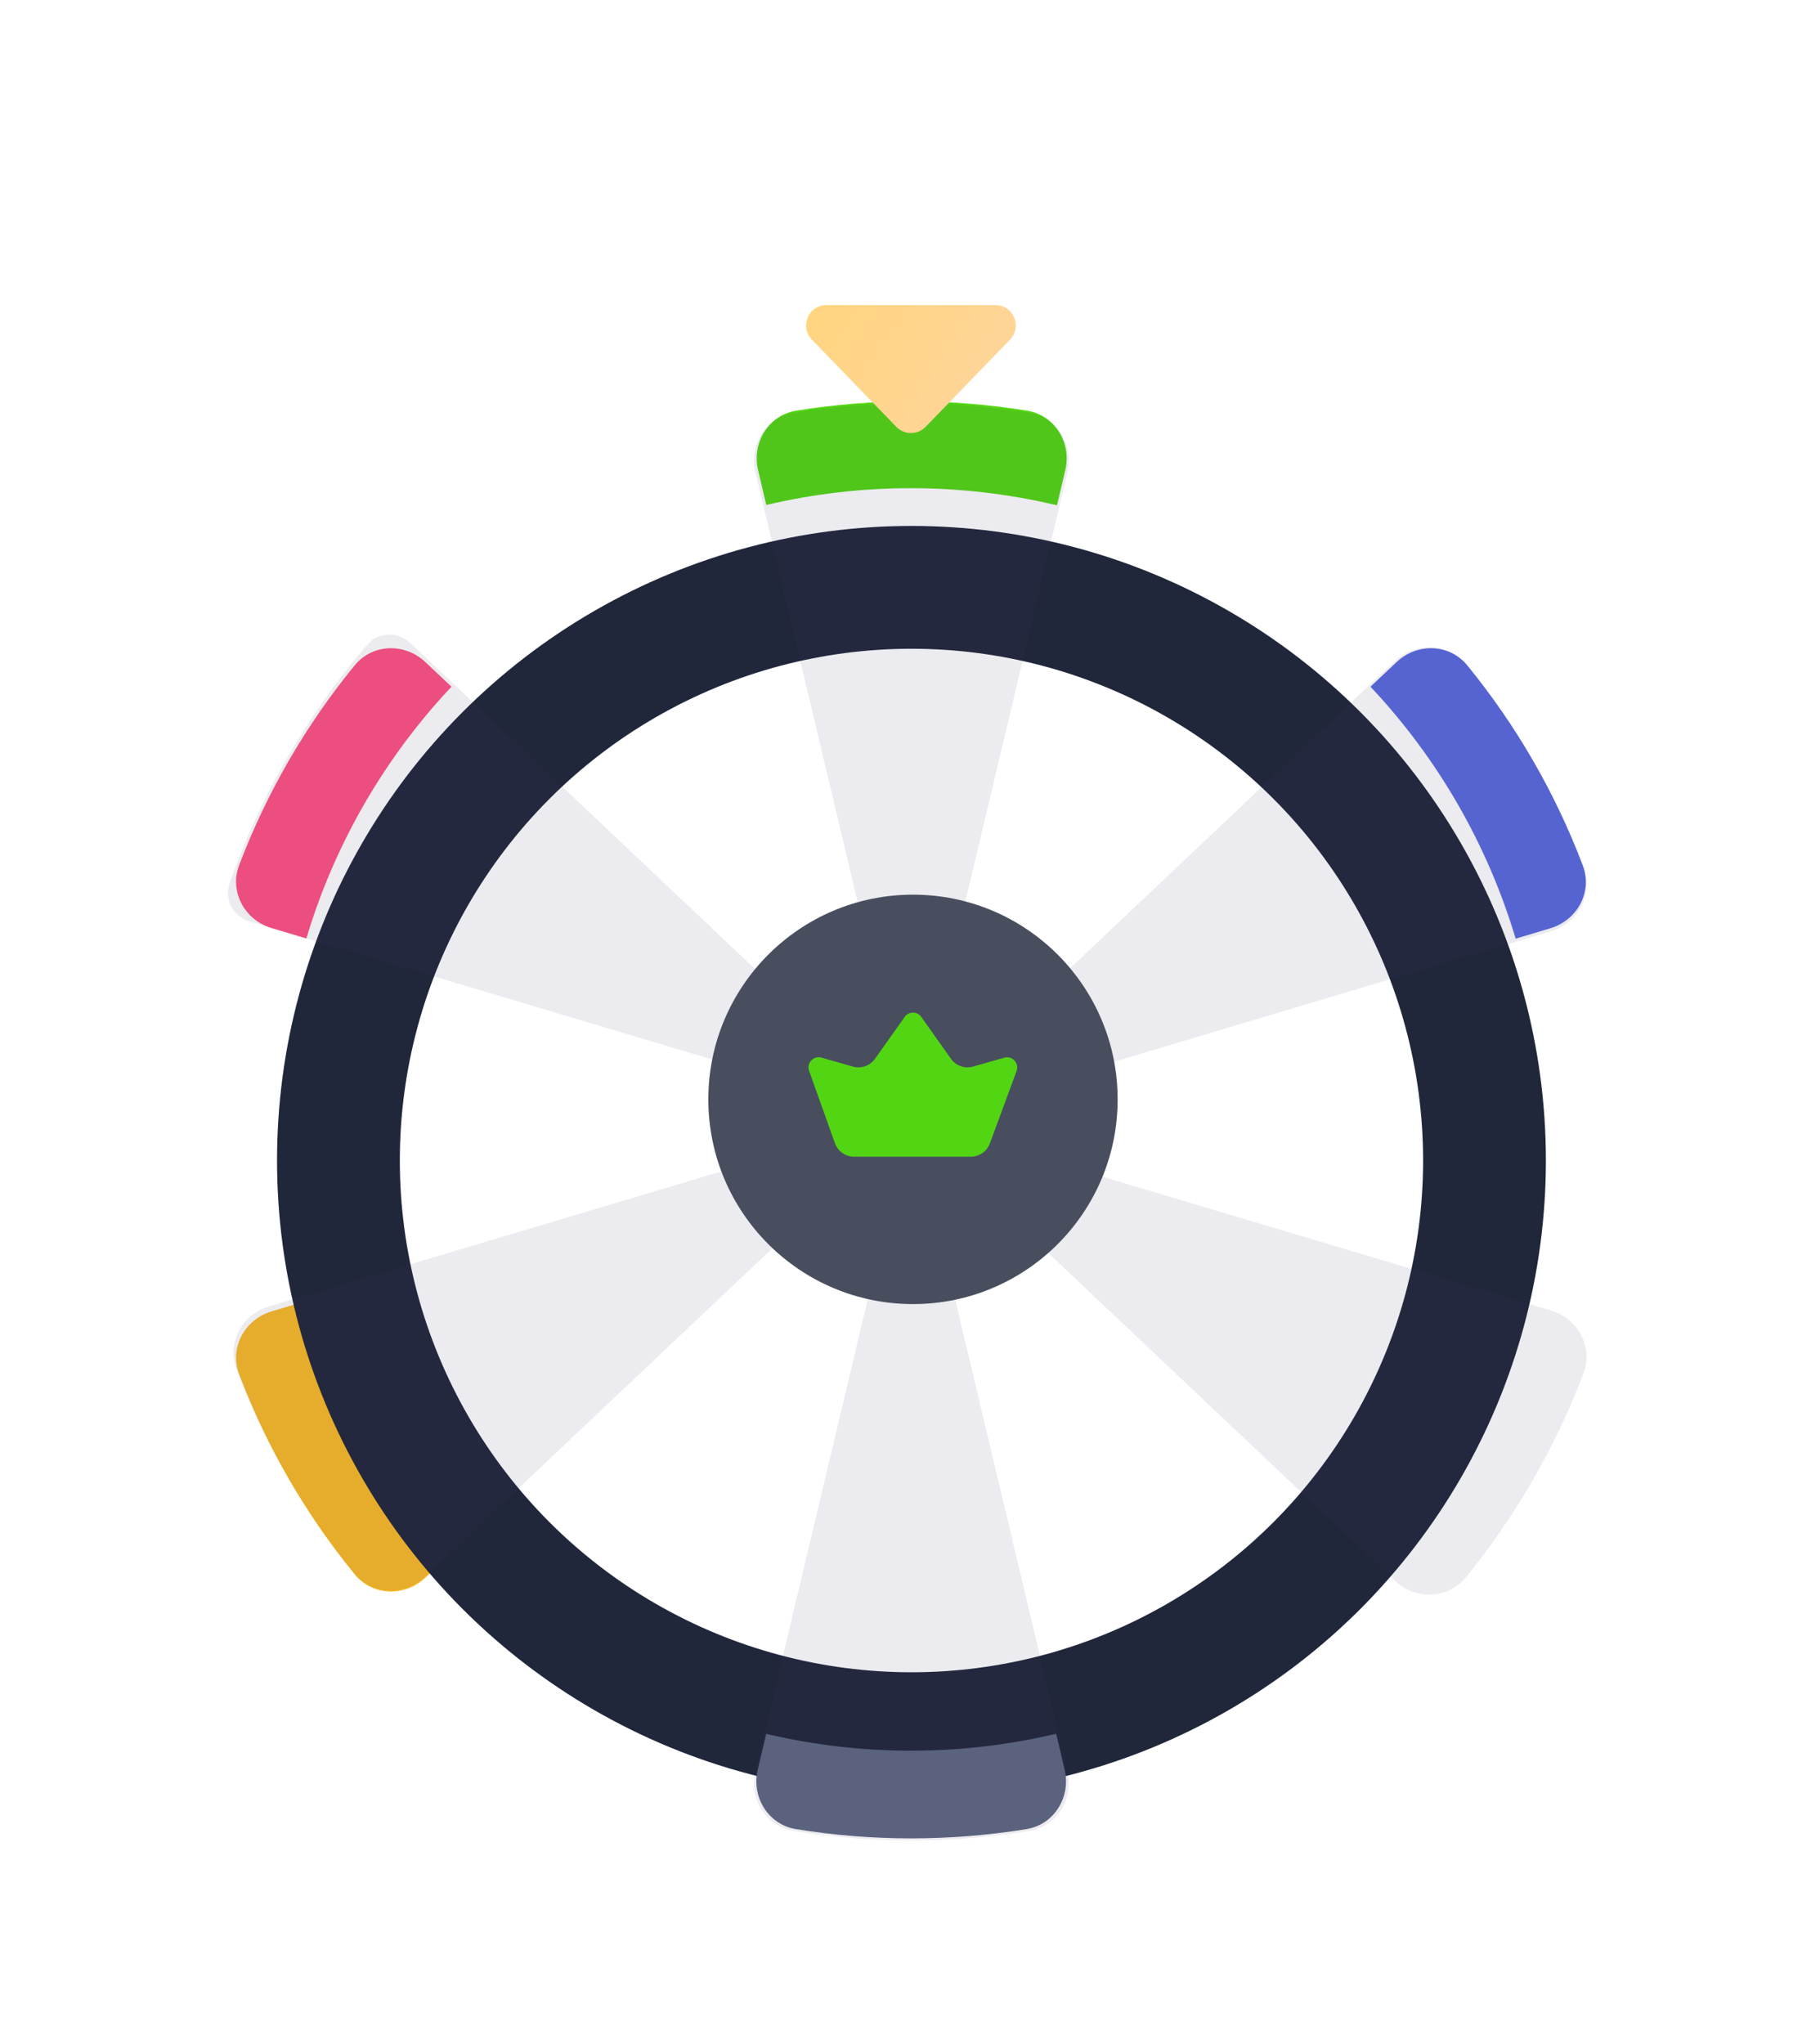 <svg width="179" height="201" viewBox="0 0 179 201" fill="none" xmlns="http://www.w3.org/2000/svg">
<g filter="url(#filter0_d)">
<g filter="url(#filter1_d)">
<path fill-rule="evenodd" clip-rule="evenodd" d="M44.402 63.521L41.822 61.091C39.814 59.199 36.638 59.281 34.89 61.416C30.062 67.313 26.221 73.954 23.517 81.079C22.536 83.662 24.055 86.46 26.702 87.253L30.128 88.279C30.728 86.271 31.432 84.289 32.238 82.341C35.132 75.346 39.266 68.976 44.402 63.521Z" fill="#FF5183"/>
</g>
<g filter="url(#filter2_d)">
<path fill-rule="evenodd" clip-rule="evenodd" d="M30.146 123.917L26.702 124.949C24.056 125.741 22.538 128.536 23.516 131.119C26.218 138.255 30.061 144.906 34.892 150.812C36.64 152.948 39.818 153.03 41.827 151.137L44.448 148.666C37.808 141.628 32.918 133.149 30.146 123.917Z" fill="#F8B926"/>
</g>
<g filter="url(#filter3_d)">
<path fill-rule="evenodd" clip-rule="evenodd" d="M149.04 123.945C147.285 129.78 144.671 135.357 141.256 140.483C139.309 143.407 137.125 146.147 134.735 148.679L137.373 151.166C139.383 153.06 142.562 152.977 144.309 150.839C149.136 144.932 152.976 138.283 155.678 131.151C156.656 128.568 155.137 125.772 152.492 124.979L149.04 123.945Z" fill="white"/>
</g>
<g filter="url(#filter4_d)">
<path fill-rule="evenodd" clip-rule="evenodd" d="M78.312 36.379C82.05 35.774 85.832 35.469 89.624 35.469C93.443 35.465 97.253 35.77 101.017 36.38C103.745 36.821 105.409 39.535 104.773 42.224L103.955 45.685C99.287 44.575 94.47 44.001 89.593 44.001C84.778 44.001 80.006 44.561 75.367 45.653L74.556 42.223C73.921 39.534 75.585 36.821 78.312 36.379Z" fill="#52D614"/>
</g>
<g filter="url(#filter5_d)">
<circle cx="89.644" cy="106.111" r="62.397" fill="#20273B"/>
</g>
<g filter="url(#filter6_d)">
<circle cx="89.644" cy="106.11" r="50.32" fill="white"/>
</g>
<path d="M89.601 35.663C85.732 35.663 81.873 35.974 78.06 36.591C75.327 37.033 73.659 39.753 74.299 42.446L89.639 106.917L104.986 42.447C105.627 39.753 103.958 37.033 101.225 36.591C97.385 35.97 93.497 35.659 89.601 35.663Z" fill="#3F3A60" fill-opacity="0.1"/>
<path d="M89.601 176.962C85.732 176.962 81.873 176.651 78.06 176.034C75.327 175.592 73.659 172.872 74.299 170.179L89.639 105.708L104.986 170.178C105.627 172.872 103.958 175.592 101.225 176.034C97.385 176.655 93.497 176.966 89.601 176.962Z" fill="#3F3A60" fill-opacity="0.1"/>
<path d="M28.232 70.524C25.962 74.454 24.07 78.588 22.578 82.869C22.031 84.437 22.94 86.118 24.532 86.593L89.958 106.118L40.34 59.213C39.133 58.072 37.223 58.125 36.138 59.383C33.159 62.837 30.511 66.567 28.232 70.524Z" fill="#3F3A60" fill-opacity="0.1"/>
<path d="M150.769 70.926C152.703 74.276 154.364 77.774 155.736 81.385C156.719 83.973 155.198 86.777 152.545 87.569L89.042 106.52L137.201 60.995C139.213 59.092 142.403 59.178 144.153 61.324C146.611 64.339 148.824 67.55 150.769 70.926Z" fill="#3F3A60" fill-opacity="0.1"/>
<g filter="url(#filter7_d)">
<path fill-rule="evenodd" clip-rule="evenodd" d="M149.067 88.297L152.486 87.273C155.132 86.48 156.651 83.684 155.672 81.101C152.97 73.97 149.131 67.323 144.304 61.419C142.556 59.282 139.378 59.199 137.368 61.092L134.789 63.523C141.461 70.609 146.321 79.109 149.067 88.297Z" fill="#5664D2"/>
</g>
<path d="M28.274 141.173C30.208 144.524 32.407 147.711 34.848 150.704C36.597 152.85 39.786 152.935 41.798 151.033L89.962 105.513L26.456 124.458C23.803 125.249 22.282 128.054 23.265 130.643C24.648 134.279 26.322 137.801 28.274 141.173Z" fill="#3F3A60" fill-opacity="0.1"/>
<path d="M150.727 141.575C148.793 144.926 146.594 148.113 144.153 151.107C142.403 153.252 139.214 153.337 137.202 151.436L89.038 105.916L152.544 124.86C155.198 125.651 156.719 128.457 155.735 131.045C154.353 134.681 152.678 138.203 150.727 141.575Z" fill="#3F3A60" fill-opacity="0.1"/>
<circle cx="89.794" cy="104.099" r="20.128" fill="#484E5E"/>
<g filter="url(#filter8_d)">
<path fill-rule="evenodd" clip-rule="evenodd" d="M103.874 166.477C95.272 168.51 86.294 168.691 77.547 166.96C76.813 166.815 76.083 166.657 75.358 166.486L74.526 170.009C73.892 172.698 75.556 175.409 78.283 175.851C82.021 176.457 85.805 176.762 89.597 176.762C93.403 176.763 97.201 176.458 100.953 175.851C103.681 175.409 105.345 172.695 104.709 170.006L103.874 166.477Z" fill="#5A627E"/>
</g>
<g filter="url(#filter9_d)">
<path d="M95.478 109.735H84C83.155 109.735 82.401 109.203 82.117 108.407L79.578 101.292C79.305 100.526 80.011 99.771 80.793 99.994L83.883 100.873C84.699 101.105 85.572 100.797 86.062 100.106L88.978 95.991C89.377 95.429 90.212 95.429 90.61 95.991L93.526 100.106C94.016 100.797 94.889 101.105 95.705 100.873L98.77 100.001C99.557 99.777 100.265 100.542 99.982 101.309L97.355 108.427C97.064 109.213 96.316 109.735 95.478 109.735Z" fill="#52D614"/>
</g>
</g>
<g filter="url(#filter10_d)">
<path d="M88.158 37.974C88.944 38.785 90.245 38.785 91.031 37.974L99.345 29.392C100.574 28.123 99.675 26 97.909 26L81.28 26C79.513 26 78.614 28.123 79.843 29.392L88.158 37.974Z" fill="url(#paint0_linear)"/>
</g>
<defs>
<filter id="filter0_d" x="0.308" y="19.469" width="178.18" height="181.493" filterUnits="userSpaceOnUse" color-interpolation-filters="sRGB">
<feFlood flood-opacity="0" result="BackgroundImageFix"/>
<feColorMatrix in="SourceAlpha" type="matrix" values="0 0 0 0 0 0 0 0 0 0 0 0 0 0 0 0 0 0 127 0"/>
<feOffset dy="4"/>
<feGaussianBlur stdDeviation="10"/>
<feColorMatrix type="matrix" values="0 0 0 0 0 0 0 0 0 0 0 0 0 0 0 0 0 0 0.2 0"/>
<feBlend mode="normal" in2="BackgroundImageFix" result="effect1_dropShadow"/>
<feBlend mode="normal" in="SourceGraphic" in2="effect1_dropShadow" result="shape"/>
</filter>
<filter id="filter1_d" x="3.217" y="39.739" width="61.185" height="68.539" filterUnits="userSpaceOnUse" color-interpolation-filters="sRGB">
<feFlood flood-opacity="0" result="BackgroundImageFix"/>
<feColorMatrix in="SourceAlpha" type="matrix" values="0 0 0 0 0 0 0 0 0 0 0 0 0 0 0 0 0 0 127 0"/>
<feOffset/>
<feGaussianBlur stdDeviation="10"/>
<feColorMatrix type="matrix" values="0 0 0 0 0.984 0 0 0 0 0.337 0 0 0 0 0.537 0 0 0 1 0"/>
<feBlend mode="normal" in2="BackgroundImageFix" result="effect1_dropShadow"/>
<feBlend mode="normal" in="SourceGraphic" in2="effect1_dropShadow" result="shape"/>
</filter>
<filter id="filter2_d" x="3.217" y="103.917" width="61.231" height="68.572" filterUnits="userSpaceOnUse" color-interpolation-filters="sRGB">
<feFlood flood-opacity="0" result="BackgroundImageFix"/>
<feColorMatrix in="SourceAlpha" type="matrix" values="0 0 0 0 0 0 0 0 0 0 0 0 0 0 0 0 0 0 127 0"/>
<feOffset/>
<feGaussianBlur stdDeviation="10"/>
<feColorMatrix type="matrix" values="0 0 0 0 0.961 0 0 0 0 0.725 0 0 0 0 0.192 0 0 0 1 0"/>
<feBlend mode="normal" in2="BackgroundImageFix" result="effect1_dropShadow"/>
<feBlend mode="normal" in="SourceGraphic" in2="effect1_dropShadow" result="shape"/>
</filter>
<filter id="filter3_d" x="114.735" y="103.945" width="61.242" height="68.573" filterUnits="userSpaceOnUse" color-interpolation-filters="sRGB">
<feFlood flood-opacity="0" result="BackgroundImageFix"/>
<feColorMatrix in="SourceAlpha" type="matrix" values="0 0 0 0 0 0 0 0 0 0 0 0 0 0 0 0 0 0 127 0"/>
<feOffset/>
<feGaussianBlur stdDeviation="10"/>
<feColorMatrix type="matrix" values="0 0 0 0 0.984 0 0 0 0 0.988 0 0 0 0 1 0 0 0 1 0"/>
<feBlend mode="normal" in2="BackgroundImageFix" result="effect1_dropShadow"/>
<feBlend mode="normal" in="SourceGraphic" in2="effect1_dropShadow" result="shape"/>
</filter>
<filter id="filter4_d" x="54.421" y="15.469" width="70.488" height="50.216" filterUnits="userSpaceOnUse" color-interpolation-filters="sRGB">
<feFlood flood-opacity="0" result="BackgroundImageFix"/>
<feColorMatrix in="SourceAlpha" type="matrix" values="0 0 0 0 0 0 0 0 0 0 0 0 0 0 0 0 0 0 127 0"/>
<feOffset/>
<feGaussianBlur stdDeviation="10"/>
<feColorMatrix type="matrix" values="0 0 0 0 0.322 0 0 0 0 0.839 0 0 0 0 0.078 0 0 0 1 0"/>
<feBlend mode="normal" in2="BackgroundImageFix" result="effect1_dropShadow"/>
<feBlend mode="normal" in="SourceGraphic" in2="effect1_dropShadow" result="shape"/>
</filter>
<filter id="filter5_d" x="23.246" y="43.714" width="132.795" height="132.795" filterUnits="userSpaceOnUse" color-interpolation-filters="sRGB">
<feFlood flood-opacity="0" result="BackgroundImageFix"/>
<feColorMatrix in="SourceAlpha" type="matrix" values="0 0 0 0 0 0 0 0 0 0 0 0 0 0 0 0 0 0 127 0"/>
<feOffset dy="4"/>
<feGaussianBlur stdDeviation="2"/>
<feColorMatrix type="matrix" values="0 0 0 0 0 0 0 0 0 0 0 0 0 0 0 0 0 0 0.25 0"/>
<feBlend mode="normal" in2="BackgroundImageFix" result="effect1_dropShadow"/>
<feBlend mode="normal" in="SourceGraphic" in2="effect1_dropShadow" result="shape"/>
</filter>
<filter id="filter6_d" x="19.323" y="39.79" width="140.641" height="140.641" filterUnits="userSpaceOnUse" color-interpolation-filters="sRGB">
<feFlood flood-opacity="0" result="BackgroundImageFix"/>
<feColorMatrix in="SourceAlpha" type="matrix" values="0 0 0 0 0 0 0 0 0 0 0 0 0 0 0 0 0 0 127 0"/>
<feOffset dy="4"/>
<feGaussianBlur stdDeviation="10"/>
<feColorMatrix type="matrix" values="0 0 0 0 1 0 0 0 0 1 0 0 0 0 1 0 0 0 0.5 0"/>
<feBlend mode="normal" in2="BackgroundImageFix" result="effect1_dropShadow"/>
<feBlend mode="normal" in="SourceGraphic" in2="effect1_dropShadow" result="shape"/>
</filter>
<filter id="filter7_d" x="114.789" y="39.74" width="61.182" height="68.556" filterUnits="userSpaceOnUse" color-interpolation-filters="sRGB">
<feFlood flood-opacity="0" result="BackgroundImageFix"/>
<feColorMatrix in="SourceAlpha" type="matrix" values="0 0 0 0 0 0 0 0 0 0 0 0 0 0 0 0 0 0 127 0"/>
<feOffset/>
<feGaussianBlur stdDeviation="10"/>
<feColorMatrix type="matrix" values="0 0 0 0 0.337 0 0 0 0 0.392 0 0 0 0 0.824 0 0 0 1 0"/>
<feBlend mode="normal" in2="BackgroundImageFix" result="effect1_dropShadow"/>
<feBlend mode="normal" in="SourceGraphic" in2="effect1_dropShadow" result="shape"/>
</filter>
<filter id="filter8_d" x="54.392" y="146.477" width="70.453" height="50.285" filterUnits="userSpaceOnUse" color-interpolation-filters="sRGB">
<feFlood flood-opacity="0" result="BackgroundImageFix"/>
<feColorMatrix in="SourceAlpha" type="matrix" values="0 0 0 0 0 0 0 0 0 0 0 0 0 0 0 0 0 0 127 0"/>
<feOffset/>
<feGaussianBlur stdDeviation="10"/>
<feColorMatrix type="matrix" values="0 0 0 0 0.353 0 0 0 0 0.384 0 0 0 0 0.494 0 0 0 1 0"/>
<feBlend mode="normal" in2="BackgroundImageFix" result="effect1_dropShadow"/>
<feBlend mode="normal" in="SourceGraphic" in2="effect1_dropShadow" result="shape"/>
</filter>
<filter id="filter9_d" x="69.518" y="85.569" width="40.528" height="34.165" filterUnits="userSpaceOnUse" color-interpolation-filters="sRGB">
<feFlood flood-opacity="0" result="BackgroundImageFix"/>
<feColorMatrix in="SourceAlpha" type="matrix" values="0 0 0 0 0 0 0 0 0 0 0 0 0 0 0 0 0 0 127 0"/>
<feOffset/>
<feGaussianBlur stdDeviation="5"/>
<feColorMatrix type="matrix" values="0 0 0 0 0.03 0 0 0 0 0.9 0 0 0 0 0.039 0 0 0 0.6 0"/>
<feBlend mode="normal" in2="BackgroundImageFix" result="effect1_dropShadow"/>
<feBlend mode="normal" in="SourceGraphic" in2="effect1_dropShadow" result="shape"/>
</filter>
<filter id="filter10_d" x="49.276" y="0" width="80.637" height="72.583" filterUnits="userSpaceOnUse" color-interpolation-filters="sRGB">
<feFlood flood-opacity="0" result="BackgroundImageFix"/>
<feColorMatrix in="SourceAlpha" type="matrix" values="0 0 0 0 0 0 0 0 0 0 0 0 0 0 0 0 0 0 127 0"/>
<feOffset dy="4"/>
<feGaussianBlur stdDeviation="15"/>
<feColorMatrix type="matrix" values="0 0 0 0 0.969 0 0 0 0 0.576 0 0 0 0 0.102 0 0 0 0.3 0"/>
<feBlend mode="normal" in2="BackgroundImageFix" result="effect1_dropShadow"/>
<feBlend mode="normal" in="SourceGraphic" in2="effect1_dropShadow" result="shape"/>
</filter>
<linearGradient id="paint0_linear" x1="77.769" y1="22.981" x2="98.702" y2="37.071" gradientUnits="userSpaceOnUse">
<stop stop-color="#FFD57B"/>
<stop offset="1" stop-color="#FFD59D"/>
</linearGradient>
</defs>
</svg>
